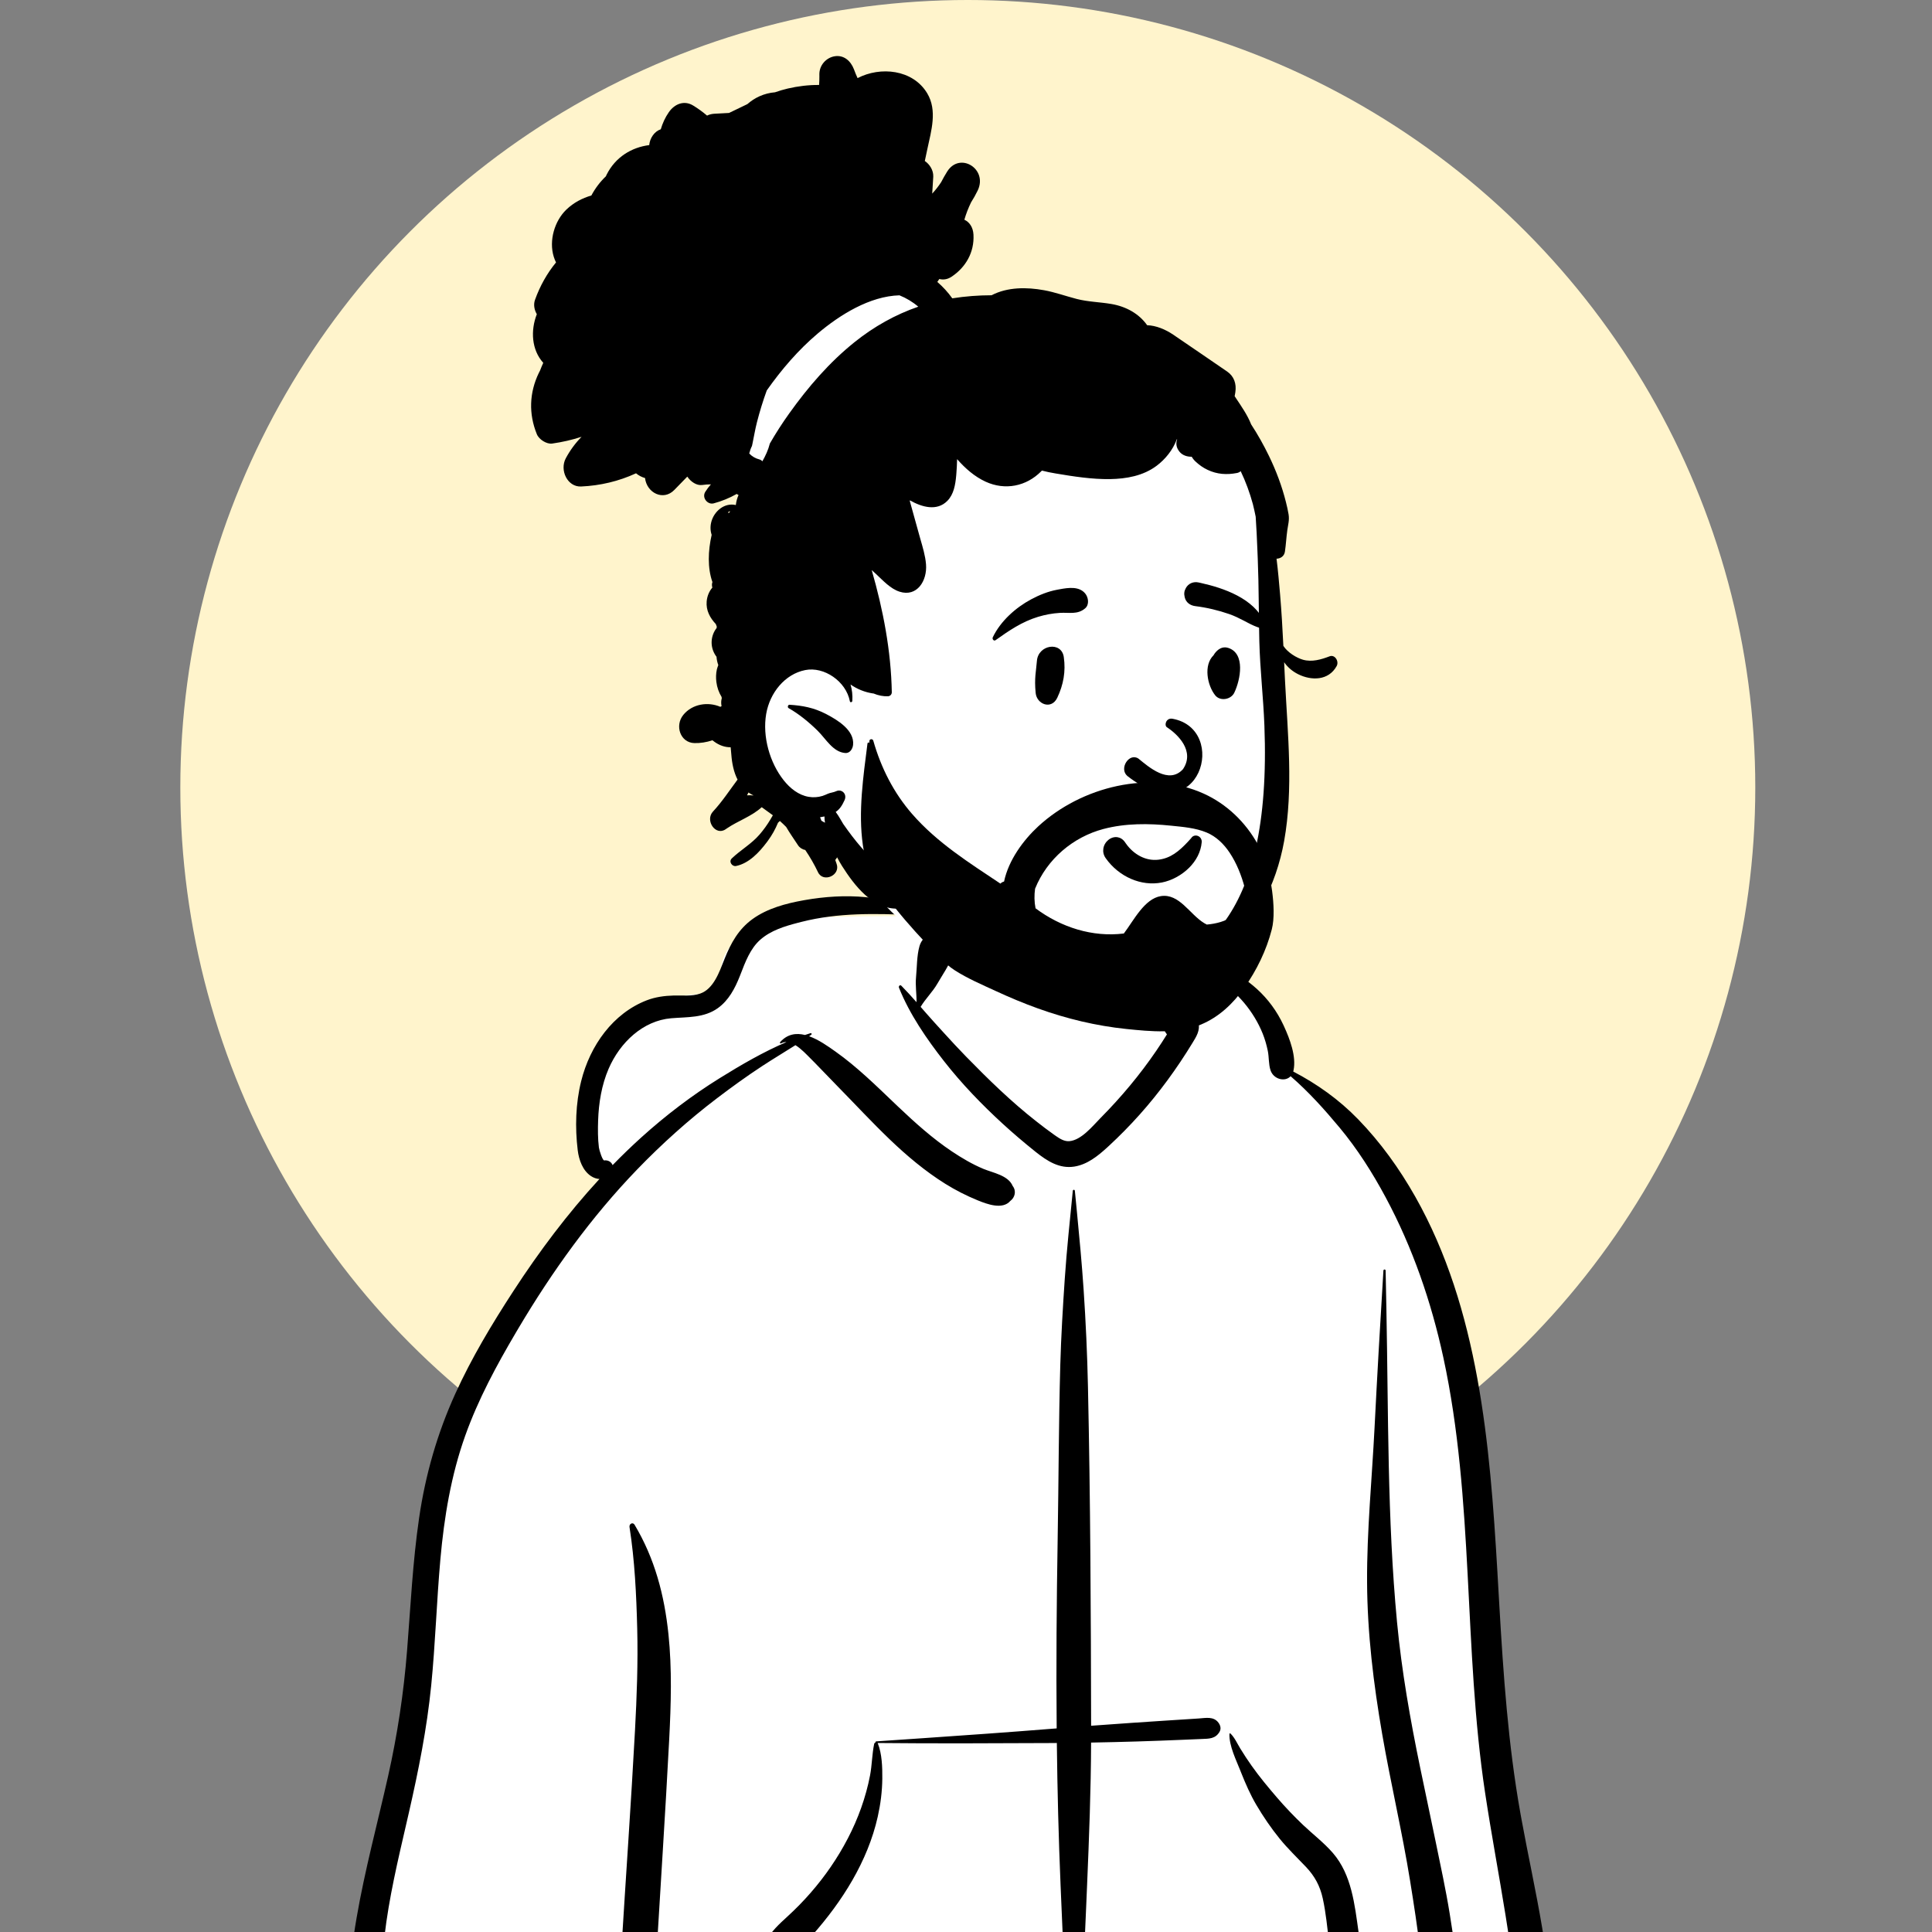 <svg width="300" height="300" viewBox="0 0 300 300" fill="none" xmlns="http://www.w3.org/2000/svg">
<rect x="0" y="0" width="300" height="300" fill="#808080" stroke="none"/>
<g clip-path="url(#clip0)">
<circle cx="150.28" cy="122.28" r="122.28" fill="#FFF4CC"/>
<path fill-rule="evenodd" clip-rule="evenodd" d="M235.377 318.823C239.815 318.595 238.03 310.352 237.711 307.324C234.197 296.266 235.023 284.202 233.641 272.611C232.78 261.791 231.674 251.005 230.743 240.194C228.915 218.247 215.79 173.57 200.812 166.385C198.925 157.594 191.132 149.389 181.272 149.389C174.548 140.937 166.453 134.988 156.071 136.189C151.781 136.397 147.62 141.228 143.509 142.161C141.207 142.498 120.78 141.631 116.688 144.211C113.838 145.765 111.265 148.636 112.103 152.292C113.44 156.721 109.285 151.929 100.616 156.656C82.94 167.928 93.503 183.008 93.971 183.475C82.94 199.771 73.299 212.992 68.838 232.91C65.946 247.698 66.272 262.964 63.849 277.827C62.994 282.981 61.682 287.959 60.262 292.963C58.723 299.513 57.975 315.839 57.127 315.985C55.582 316.392 58.02 319.76 59.657 319.763C105.046 327.757 151.15 320.094 196.783 318.842C209.643 318.367 222.517 318.258 235.377 318.823Z" fill="white"/>
<path fill-rule="evenodd" clip-rule="evenodd" d="M166.582 184.914C166.603 184.693 166.884 184.694 166.905 184.914L167.226 188.198C167.615 192.21 167.991 196.214 168.263 200.244C168.602 205.27 168.829 210.295 168.938 215.332C169.32 232.875 169.395 250.427 169.428 267.974C171.663 267.81 173.898 267.652 176.134 267.498C177.651 267.394 179.169 267.295 180.686 267.196L184.556 266.947L186.149 266.843C187.225 266.773 188.448 266.485 189.201 267.497C189.502 267.903 189.653 268.429 189.372 268.911C188.724 270.02 187.729 269.982 186.604 270.03C185.542 270.075 184.48 270.12 183.418 270.163C181.142 270.257 178.866 270.346 176.59 270.414C174.2 270.485 171.813 270.543 169.424 270.586C169.4 277.994 169.112 285.392 168.799 292.792L168.658 296.122C168.276 305.127 167.865 314.139 167.282 323.132C167.234 323.869 166.253 323.867 166.205 323.132C165.548 313.005 165.114 302.856 164.684 292.715C164.373 285.362 164.191 278.007 164.105 270.651C163.789 270.654 163.473 270.658 163.158 270.659C154.194 270.701 145.233 270.742 136.27 270.653C136.285 270.672 136.299 270.691 136.309 270.715C136.958 272.341 137.02 274.416 137.004 276.161C136.986 278.162 136.732 280.139 136.298 282.085C134.742 289.057 130.731 295.301 126.162 300.464L126.013 300.631C124.936 301.841 123.699 303.055 123.037 304.595C122.362 306.168 122.127 308.007 121.793 309.697L121.755 309.891L120.45 316.286C120.036 318.318 119.919 321.281 118.404 322.746C116.991 324.114 115.119 323.399 114.454 321.639C113.935 320.265 114.452 318.755 114.76 317.382L117.169 306.627C117.565 304.874 117.998 303.108 118.852 301.533C119.728 299.919 121.011 298.749 122.32 297.552C124.8 295.286 127.076 292.691 129.001 289.882C130.925 287.074 132.569 283.978 133.722 280.723C134.3 279.093 134.773 277.4 135.099 275.694C135.41 274.074 135.407 272.397 135.739 270.795C135.761 270.684 135.849 270.608 135.95 270.575C135.926 270.503 135.963 270.407 136.057 270.4L143.388 269.9C149.904 269.454 156.42 268.996 162.93 268.473L164.081 268.385C163.991 258.57 164.067 248.754 164.234 238.936C164.387 229.933 164.39 220.927 164.642 211.925C164.768 207.457 165.038 203 165.339 198.541C165.647 193.981 166.139 189.46 166.582 184.914ZM97.751 237.117C97.673 236.617 98.265 236.307 98.538 236.765C101.66 241.989 103.165 247.663 103.799 253.777C104.359 259.172 104.194 264.645 103.915 270.055C103.618 275.825 103.27 281.593 102.919 287.36L102.38 296.203L101.026 318.373C100.929 319.959 100.59 321.401 99.304 322.138C99.141 322.282 98.971 322.412 98.774 322.524C98.079 322.918 97.157 322.719 96.756 321.962L96.917 322.075C97.057 322.169 96.9 322.038 96.444 321.682L96.058 321.151C95.777 320.703 95.597 320.262 95.525 319.729C95.413 318.901 95.558 317.993 95.609 317.161L96.497 302.624C97.187 291.322 97.993 280.024 98.6 268.717C98.883 263.447 99.081 258.172 98.947 252.893C98.814 247.643 98.562 242.304 97.751 237.117ZM124.755 139.801L124.928 139.77C131.128 138.677 137.87 138.881 143.536 142.055C143.583 142.081 143.562 142.163 143.509 142.161L141.685 142.084C135.911 141.844 130.155 141.702 124.478 143.142L123.897 143.291C121.853 143.82 119.718 144.468 118.076 145.902C116.506 147.272 115.724 149.387 114.973 151.333L114.872 151.59C114.11 153.512 113.145 155.335 111.474 156.537C109.309 158.094 106.706 157.903 104.223 158.114C99.853 158.487 96.28 161.85 94.502 165.965C93.426 168.457 92.967 171.251 92.876 173.976C92.829 175.363 92.823 176.805 92.997 178.183C93.052 178.623 93.566 180.229 93.827 180.19C94.408 180.105 94.94 180.426 95.121 180.92C96.557 179.447 98.034 178.016 99.559 176.637C103.36 173.201 107.454 170.086 111.765 167.409C115.056 165.366 118.527 163.342 122.121 161.811C121.836 161.805 121.555 161.865 121.283 162.015C121.164 162.081 121.046 161.923 121.14 161.818C122.272 160.553 123.628 160.373 124.995 160.71C125.287 160.612 125.579 160.517 125.872 160.426C126.018 160.381 126.09 160.594 125.971 160.677L125.635 160.905C127.127 161.435 128.591 162.477 129.75 163.3C133.08 165.663 136.011 168.552 138.982 171.386L139.522 171.9C142.137 174.379 144.819 176.789 147.79 178.778C149.346 179.819 150.979 180.782 152.693 181.498C154.163 182.113 156.556 182.5 157.244 184.149C157.856 184.938 157.6 185.945 156.883 186.477C155.675 187.889 153.257 186.976 151.817 186.388C150.081 185.679 148.399 184.827 146.795 183.827C143.681 181.886 140.81 179.472 138.135 176.905C135.341 174.224 132.706 171.375 129.989 168.609C128.812 167.411 127.662 166.184 126.483 164.988L125.891 164.392C125.289 163.793 124.432 162.859 123.515 162.294C121.788 163.388 120.035 164.436 118.323 165.558C115.935 167.124 113.616 168.803 111.333 170.538C106.939 173.877 102.774 177.616 98.908 181.624C91.818 188.975 85.777 197.369 80.5 206.257L80.099 206.934C77.1 212.021 74.264 217.272 72.253 222.894C70.041 229.079 68.965 235.584 68.38 242.15C67.8 248.669 67.605 255.221 66.956 261.734C66.291 268.413 64.981 274.946 63.491 281.466L63.136 283.011C61.787 288.851 60.396 294.69 59.703 300.667C59.333 303.86 59.11 307.096 59.16 310.314C59.211 313.552 59.69 316.717 60.077 319.921C60.225 321.148 59.087 322.172 58.07 322.335C56.899 322.521 55.894 321.728 55.53 320.574C54.396 316.975 54.19 312.997 54.225 309.22C54.261 305.385 54.722 301.575 55.371 297.807C56.646 290.394 58.615 283.134 60.262 275.81C61.713 269.354 62.687 262.887 63.212 256.274C63.757 249.412 64.083 242.528 65.078 235.716C66.059 228.991 67.906 222.568 70.69 216.436C73.226 210.853 76.387 205.598 79.701 200.504C83.725 194.319 88.144 188.433 93.085 183.071C92.641 183.05 92.185 182.898 91.767 182.621C90.487 181.773 89.89 180.115 89.707 178.6C89.278 175.058 89.382 171.359 90.24 167.895C91.624 162.308 95.216 157.343 100.423 155.329C101.763 154.811 103.188 154.622 104.608 154.584C105.956 154.549 107.428 154.735 108.728 154.282C110.798 153.559 111.685 150.971 112.463 149.009L112.498 148.919C113.495 146.418 114.691 144.275 116.85 142.714C119.152 141.048 122.038 140.29 124.755 139.801ZM183.665 149.689C185.529 149.003 187.858 149.626 189.68 150.225C191.71 150.893 193.585 152.124 195.194 153.586C196.89 155.127 198.292 157.03 199.283 159.156L199.378 159.361C200.283 161.333 201.313 164.04 200.857 166.207C200.844 166.268 200.829 166.328 200.812 166.385C204.508 168.317 207.922 170.737 210.895 173.804C214.357 177.376 217.288 181.44 219.768 185.83C229.62 203.269 231.354 224.212 232.517 244.099L232.807 249.141C233.439 260.03 234.179 270.892 236.099 281.63L236.239 282.405C238.292 293.648 241.231 304.977 240.933 316.51C240.844 319.966 236.034 319.942 235.895 316.51C235.37 303.592 232.531 291.119 230.608 278.403C227.225 256.03 228.92 232.966 224.127 210.817C222.246 202.125 219.332 193.694 215.171 185.936C213.116 182.103 210.764 178.399 208.009 175.093C205.639 172.247 203.176 169.509 200.406 167.117C199.521 168.059 197.753 167.579 197.291 166.207C196.973 165.264 197.066 164.161 196.862 163.173C196.673 162.257 196.413 161.348 196.065 160.484C195.373 158.764 194.357 157.112 193.184 155.719C191.917 154.214 190.461 152.964 188.831 151.931C187.19 150.892 185.396 150.581 183.665 149.821C183.607 149.796 183.602 149.713 183.665 149.689ZM190.904 269.255C190.907 269.165 191.008 269.122 191.07 269.182C191.723 269.821 192.118 270.737 192.598 271.522C193.153 272.427 193.735 273.314 194.346 274.177C195.569 275.908 196.93 277.539 198.303 279.137C199.58 280.623 200.94 282.046 202.351 283.388C203.881 284.842 205.594 286.139 206.984 287.749C209.882 291.109 210.351 295.72 210.962 300.049L211.029 300.518C211.402 303.087 211.737 305.663 212.038 308.243C212.184 309.498 212.331 310.754 212.45 312.012L212.486 312.411C212.593 313.642 212.622 314.892 211.956 315.968C211.242 317.119 209.621 317.523 208.657 316.419C207.001 314.522 207.312 311.154 207.096 308.714C206.918 306.696 206.716 304.681 206.49 302.669L206.375 301.663C206.109 299.375 205.892 297.04 205.399 294.791C204.964 292.81 204.136 291.315 202.777 289.88C201.408 288.435 199.985 287.086 198.721 285.529C197.38 283.878 196.171 282.108 195.081 280.26C194.149 278.68 193.402 276.96 192.718 275.243L192.605 274.956C191.943 273.281 190.852 271.101 190.904 269.255ZM214.816 197.304C214.83 197.071 215.155 197.067 215.16 197.304C215.201 199.314 215.241 201.323 215.28 203.333C215.596 219.526 215.401 235.757 216.931 251.895C217.653 259.504 218.982 267.001 220.52 274.466C221.307 278.287 222.132 282.098 222.916 285.918C223.681 289.642 224.5 293.384 225.107 297.142C225.703 300.836 226.236 304.558 226.476 308.299L226.505 308.787C226.608 310.599 227.101 313.264 226.161 314.871C225.142 316.611 223.193 316.642 222.101 314.981C221.077 313.422 221.332 310.647 221.151 308.787C220.967 306.891 220.772 304.994 220.551 303.103C220.12 299.414 219.552 295.733 218.961 292.07C217.731 284.44 215.946 276.906 214.629 269.288C213.279 261.482 212.32 253.62 212.279 245.672C212.239 237.657 213.038 229.658 213.441 221.66C213.851 213.538 214.317 205.421 214.816 197.304ZM142.772 146.938C143.181 145.474 144.626 144.559 146.036 144.97C147.328 145.347 148.394 147.012 147.889 148.436C147.338 149.99 146.375 151.316 145.563 152.729C144.813 154.034 143.719 155.062 142.954 156.344L143.796 157.308C144.218 157.789 144.64 158.267 145.067 158.736L146.536 160.352C147.68 161.607 148.831 162.856 150.014 164.068C153.494 167.632 157.029 171.079 160.927 174.131C161.814 174.825 162.708 175.516 163.627 176.163L163.97 176.404C164.601 176.842 165.304 177.273 166.066 177.199C167.917 177.019 169.59 174.931 170.862 173.632L170.928 173.564C174.08 170.38 176.999 166.898 179.551 163.154C180.118 162.322 180.667 161.476 181.201 160.62C179.967 159.09 180.262 156.103 180.194 154.247C180.146 152.942 180.142 151.637 180.135 150.331L180.132 150.068C180.117 149.223 180.081 148.412 180.598 147.716C180.628 147.676 180.69 147.677 180.728 147.699C181.436 148.092 181.654 148.751 181.956 149.491L181.987 149.568C182.355 150.455 182.707 151.351 183.063 152.243C183.435 153.178 183.777 154.126 184.124 155.072C184.285 155.512 184.439 155.953 184.589 156.397C184.681 156.681 184.776 156.963 184.873 157.245L184.896 157.266C185.025 157.382 185.134 157.505 185.228 157.631C185.622 157.841 185.936 158.223 186.083 158.784C186.404 160.006 185.741 161.003 185.149 161.972C182.747 165.913 180.008 169.669 176.964 173.075C175.452 174.768 173.862 176.384 172.206 177.917L171.916 178.183C170.429 179.541 168.814 180.826 166.827 181.144C164.502 181.515 162.61 180.288 160.83 178.874L160.653 178.732C158.965 177.376 157.312 175.972 155.71 174.504C152.445 171.51 149.338 168.295 146.581 164.769C143.899 161.339 141.247 157.503 139.594 153.376C139.493 153.124 139.758 152.861 139.966 153.071C140.774 153.887 141.551 154.748 142.318 155.62C142.34 154.337 142.117 153.043 142.241 151.752C142.392 150.182 142.349 148.449 142.772 146.938Z" fill="black"/>
<path fill-rule="evenodd" clip-rule="evenodd" d="M196.734 91.801C196.188 84.304 197.034 76.445 194.312 69.319C189.565 57.495 176.254 53.553 165.934 49.051C161.8 47.754 147.889 47.573 143.049 45.856C132.093 41.971 129.476 37.342 120.77 44.74C119.301 46.003 118.382 47.377 117.711 49.253L117.738 49.261C117.547 50.044 117.752 50.824 118.184 51.421C114.409 55.517 112.83 61.659 114.767 67.112C121.086 81.302 120.789 88.975 118.753 104.23C116.094 118.472 122.17 123.674 132.234 131.423C131.824 132.267 131.739 133.388 132.273 134.132C143.91 151.495 165.851 159.785 184.651 150.972C192.282 147.366 195.688 138.737 197.633 130.951C199.897 122.233 200.593 113.047 198.75 104.166C198.006 100.059 197.037 95.982 196.734 91.801Z" fill="white"/>
<path fill-rule="evenodd" clip-rule="evenodd" d="M129.611 8.736C131.023 8.511 132.09 9.441 132.597 10.753L132.624 10.823C132.787 11.27 132.968 11.704 133.164 12.13C136.698 10.289 141.742 10.762 143.979 14.491C145.575 17.154 144.601 20.315 144 23.139L143.605 24.999C144.368 25.515 144.944 26.439 144.917 27.396L144.914 27.47L144.753 30.064C145.263 29.516 145.729 28.918 146.145 28.282C146.432 27.723 146.742 27.174 147.075 26.643C149.034 23.514 153.432 26.233 151.815 29.584C151.505 30.23 151.156 30.842 150.782 31.432C150.359 32.303 150.012 33.198 149.746 34.117C150.511 34.471 151.099 35.256 151.161 36.441C151.306 39.209 149.937 41.519 147.759 42.97C147.119 43.397 146.457 43.479 145.858 43.321C145.752 43.472 145.646 43.623 145.545 43.777C146.413 44.526 147.197 45.379 147.87 46.325C149.895 46.003 151.933 45.852 153.97 45.847C156.459 44.552 159.441 44.579 162.116 45.065C163.839 45.377 165.492 45.984 167.187 46.42C168.974 46.879 170.789 46.896 172.596 47.208C174.875 47.601 176.873 48.718 178.129 50.5C179.509 50.544 180.961 51.144 182.164 51.959C184.966 53.856 187.752 55.78 190.548 57.689C191.62 58.422 192.021 59.593 191.824 60.898L191.811 60.982L191.717 61.523L191.938 61.856C192.793 63.139 193.724 64.482 194.277 65.898C195.302 67.466 196.227 69.11 197.047 70.805C198.152 73.082 199.064 75.496 199.682 77.974C199.836 78.601 199.989 79.233 200.09 79.871C200.235 80.774 200.012 81.474 199.891 82.339C199.739 83.437 199.684 84.549 199.523 85.649C199.415 86.378 198.832 86.736 198.221 86.756C198.451 88.612 198.616 90.48 198.774 92.333C198.997 94.981 199.149 97.637 199.28 100.293C199.955 101.334 201.335 102.158 202.332 102.444C203.712 102.836 205.159 102.41 206.464 101.91C207.284 101.595 207.957 102.69 207.557 103.422C206.301 105.719 203.614 105.709 201.579 104.692C200.717 104.263 199.962 103.641 199.401 102.831C199.436 103.602 199.473 104.373 199.509 105.146L199.544 105.846C199.957 114.023 200.851 122.482 199.404 130.578C196.898 144.603 185.967 155.282 172.615 156.111C165.608 156.546 159.773 154.349 156.871 153.123C153.97 151.897 155.097 149.398 157.112 150.112C160.582 151.343 166.956 153.177 172.661 152.385C186.106 150.519 197.507 143.383 196.335 112.652C196.169 108.294 195.658 103.934 195.548 99.576C195.442 95.316 195.481 91.053 195.304 86.795L195.245 85.342C195.176 83.644 195.102 81.939 194.983 80.24C194.838 79.581 194.718 78.913 194.542 78.267C194.062 76.508 193.435 74.799 192.656 73.168C192.484 73.307 192.291 73.407 192.082 73.446C190.495 73.748 189.006 73.663 187.52 72.96C186.827 72.636 186.216 72.204 185.646 71.67C185.375 71.419 185.194 71.175 185.051 70.922C184.333 70.934 183.614 70.704 183.164 70.156C182.65 69.53 182.565 68.885 182.766 68.287L182.787 68.227L182.736 68.207C182.13 69.873 180.922 71.339 179.597 72.329C177.502 73.899 174.881 74.353 172.369 74.394C169.594 74.438 166.668 73.984 163.931 73.521C163.207 73.399 162.488 73.26 161.783 73.073C161.756 73.102 161.728 73.136 161.698 73.165C159.349 75.553 156.044 76.167 153.063 74.804C151.34 74.016 149.895 72.748 148.618 71.295C148.6 72.055 148.563 72.816 148.501 73.57L148.476 73.869C148.348 75.273 148.104 76.761 147.105 77.774C145.49 79.415 143.148 78.757 141.285 77.689C141.287 77.74 141.287 77.794 141.287 77.847C141.79 79.662 142.295 81.478 142.801 83.295L142.91 83.682C143.277 84.972 143.68 86.264 143.791 87.614C144.002 90.194 142.385 92.743 139.684 91.877C138.267 91.424 137.132 90.16 136.043 89.147L135.357 88.516C137.132 94.679 138.363 101.061 138.478 107.492C138.485 107.84 138.203 108.104 137.89 108.116C137.16 108.148 136.374 107.994 135.639 107.684C135.598 107.682 135.557 107.679 135.513 107.672C134.259 107.479 133.095 106.999 132.068 106.289C132.305 107.087 132.41 107.943 132.348 108.838C132.332 109.055 132.013 109.13 131.967 108.891C131.374 105.797 127.964 103.458 125.024 104.051C121.868 104.687 119.544 107.57 118.974 110.85C118.363 114.374 119.532 118.449 121.698 121.168C122.695 122.421 124.007 123.467 125.564 123.731C126.276 123.85 127.015 123.809 127.707 123.594C128.001 123.501 128.276 123.372 128.556 123.25C128.965 123.075 129.443 123.048 129.829 122.863C130.704 122.446 131.583 123.301 131.14 124.255C130.754 125.087 130.408 125.647 129.767 126.077C130.286 126.75 130.757 127.686 130.931 127.937C131.822 129.215 132.727 130.422 133.742 131.59C134.776 132.776 135.904 133.858 137.096 134.861L137.597 135.281C138.745 136.248 139.745 137.144 140.555 138.531C141.193 139.626 140.366 141.111 139.17 141.094C135.426 141.038 132.704 137.546 130.766 134.495C130.49 134.058 130.231 133.598 129.99 133.124C129.902 133.273 129.806 133.412 129.698 133.539L129.911 134.149C130.545 135.943 127.815 137.116 127.022 135.441C126.446 134.227 125.777 133.071 125.033 131.978C124.594 131.912 124.165 131.63 123.926 131.264C123.322 130.335 122.645 129.396 122.073 128.406C121.756 128.086 121.43 127.779 121.097 127.479C121 127.569 120.901 127.659 120.807 127.754C120.389 128.767 119.872 129.691 119.232 130.561L119.094 130.747C117.867 132.39 116.268 134.071 114.289 134.473C113.685 134.595 113.104 133.797 113.639 133.288C115.024 131.966 116.662 131.066 117.939 129.591C118.568 128.864 119.145 128.063 119.642 127.224L119.755 127.03C119.838 126.886 119.923 126.742 120.01 126.596C119.434 126.179 118.857 125.76 118.281 125.34C116.694 126.78 114.627 127.438 112.872 128.631L112.697 128.752C111.11 129.879 109.438 127.386 110.711 126.018C112.113 124.516 113.284 122.724 114.527 121.054C113.942 119.911 113.666 118.56 113.562 117.194C113.521 116.808 113.49 116.421 113.458 116.034C112.566 116.049 111.671 115.725 110.913 115.166L110.626 114.949C109.705 115.261 108.738 115.412 107.812 115.386C105.635 115.317 104.744 112.676 106.106 111.006C107.495 109.299 109.928 108.926 111.855 109.755C111.917 109.721 111.981 109.684 112.043 109.647C111.951 109.199 111.971 108.792 112.076 108.434L112.046 108.216C111.622 107.526 111.343 106.738 111.238 105.905C111.154 105.245 111.171 104.591 111.315 103.94C111.363 103.723 111.462 103.499 111.538 103.273C111.381 102.853 111.289 102.419 111.261 101.982C111.217 101.927 111.173 101.87 111.132 101.808C110.176 100.383 110.369 98.665 111.279 97.512C111.283 97.439 111.29 97.365 111.299 97.292C111.246 97.165 111.197 97.036 111.152 96.906C110.263 95.954 109.61 94.808 109.732 93.388C109.804 92.553 110.127 91.801 110.616 91.239C110.53 90.966 110.521 90.65 110.626 90.386C109.845 88.18 109.944 85.523 110.506 83.056C110.382 82.681 110.318 82.273 110.332 81.842C110.396 80.01 111.889 78.328 113.657 78.35C113.87 78.352 114.07 78.381 114.261 78.424L114.264 78.381C114.332 77.831 114.474 77.323 114.682 76.867C114.58 76.828 114.485 76.772 114.402 76.697C113.269 77.339 112.07 77.829 110.812 78.164C109.888 78.409 108.941 77.294 109.516 76.373C109.782 75.945 110.077 75.561 110.394 75.21C109.943 75.213 109.485 75.246 109.023 75.309C108.191 75.423 107.263 74.821 106.724 74.007C106.053 74.699 105.38 75.389 104.707 76.079C103.003 77.833 100.428 76.543 100.16 74.231C99.652 74.087 99.179 73.843 98.763 73.494C96.076 74.733 93.184 75.414 90.228 75.543C88.106 75.635 86.866 73.011 87.858 71.158C88.524 69.914 89.351 68.797 90.304 67.827C88.825 68.307 87.298 68.654 85.738 68.876C84.895 68.995 83.703 68.254 83.366 67.432C82.075 64.271 82.185 60.977 83.671 57.902C83.729 57.78 83.793 57.663 83.855 57.545C84.009 57.138 84.177 56.736 84.358 56.341C82.53 54.317 82.371 51.307 83.357 48.788C82.962 48.108 82.81 47.288 83.079 46.547C83.844 44.413 84.946 42.443 86.338 40.751C86.205 40.477 86.087 40.187 85.989 39.875C85.206 37.351 86.113 34.305 87.943 32.547C89.094 31.44 90.417 30.776 91.829 30.352C92.424 29.235 93.189 28.228 94.08 27.379C94.115 27.299 94.149 27.218 94.188 27.138C95.575 24.363 98.102 22.875 100.81 22.531C100.915 21.446 101.604 20.41 102.606 20.073C102.881 19.134 103.292 18.237 103.857 17.422C104.746 16.14 106.223 15.535 107.615 16.376C108.377 16.837 109.108 17.366 109.792 17.951C110.099 17.798 110.448 17.699 110.841 17.668L110.94 17.661L113.205 17.539C114.154 17.093 115.1 16.625 116.048 16.169C116.618 15.669 117.254 15.252 117.948 14.942C118.733 14.594 119.537 14.396 120.343 14.33C120.998 14.103 121.657 13.903 122.328 13.747C123.903 13.382 125.552 13.177 127.188 13.194C127.221 12.744 127.238 12.29 127.234 11.829L127.231 11.599C127.194 10.123 128.304 8.946 129.611 8.736ZM128.023 126.779C127.798 126.83 127.571 126.872 127.344 126.901C127.413 127.081 127.481 127.262 127.548 127.442C127.732 127.552 127.918 127.657 128.104 127.755C128.049 127.423 128.017 127.089 128.023 126.779ZM116.224 123.056L116.071 123.354C116.046 123.403 116.022 123.452 115.998 123.499C116.322 123.472 116.648 123.48 116.969 123.519L116.968 123.482C116.927 123.467 116.886 123.454 116.846 123.433C116.624 123.32 116.418 123.193 116.224 123.056ZM122.601 109.435C124.633 109.561 126.354 109.892 128.202 110.836L128.361 110.918C129.994 111.779 132.695 113.369 132.468 115.649C132.403 116.298 131.96 116.981 131.262 116.929C129.349 116.79 128.256 114.742 126.96 113.464C125.653 112.176 124.048 110.852 122.465 109.967C122.242 109.842 122.33 109.448 122.573 109.435L122.601 109.435ZM113.386 79.393C112.899 79.41 113.063 79.913 113.313 79.493C113.334 79.459 113.359 79.425 113.386 79.393ZM139.669 45.857C135.058 45.985 130.417 48.876 126.963 51.799C123.957 54.341 121.362 57.365 119.064 60.624C118.473 62.247 117.966 63.904 117.537 65.574C117.254 66.676 117.077 67.79 116.841 68.902L116.767 69.243C116.582 69.612 116.443 70.009 116.343 70.419C116.762 70.865 117.305 71.184 117.903 71.335C118.096 71.384 118.256 71.49 118.382 71.629C118.864 70.776 119.284 69.876 119.529 68.922L119.538 68.877C120.463 67.268 121.469 65.709 122.546 64.203C125.518 60.045 128.791 56.255 132.725 53.102C135.708 50.712 139.043 48.84 142.59 47.623C141.722 46.879 140.736 46.291 139.669 45.857Z" fill="black"/>
<path fill-rule="evenodd" clip-rule="evenodd" d="M175.623 136.47C174.079 135.802 172.702 134.686 171.695 133.261C171.344 132.766 171.254 132.242 171.327 131.764C171.41 131.226 171.709 130.738 172.118 130.411C172.528 130.083 173.041 129.921 173.537 130.004C173.968 130.076 174.397 130.326 174.737 130.846L174.808 130.95C175.406 131.81 176.187 132.515 177.076 132.97C177.933 133.409 178.891 133.613 179.883 133.494C181.771 133.268 183.073 132.183 184.457 130.71C184.628 130.524 184.8 130.333 184.973 130.138C185.081 129.961 185.233 129.847 185.4 129.788C185.587 129.722 185.798 129.726 185.991 129.797C186.177 129.866 186.343 129.997 186.455 130.171C186.561 130.336 186.621 130.54 186.602 130.775C186.475 132.302 185.723 133.664 184.656 134.734C183.47 135.922 181.898 136.744 180.419 137.032C178.788 137.349 177.127 137.122 175.623 136.47ZM181.188 112.923C182.922 114.042 185.565 116.652 183.699 119.427C181.503 121.874 178.341 119.069 176.783 117.8C175.338 116.817 173.714 119.346 175.055 120.494C186.314 129.345 190.884 113.216 182.065 111.607C181.094 111.429 180.733 112.577 181.188 112.923ZM161.011 102.627C161.202 100.101 164.825 99.528 165.185 102.027C165.508 104.265 165.128 106.322 164.178 108.337C163.271 110.263 160.99 109.365 160.818 107.611C160.586 105.261 160.891 104.198 161.011 102.627ZM188.586 101.509C189.091 100.806 189.82 100.327 190.694 100.598C193.424 101.445 192.619 105.559 191.661 107.562C191.14 108.65 189.456 108.926 188.695 107.968C187.455 106.406 186.861 103.288 188.438 101.749C188.48 101.67 188.528 101.589 188.586 101.509ZM164.14 91.576L164.571 91.496C165.905 91.251 167.563 91.015 168.507 92.154C169.008 92.758 169.18 93.88 168.507 94.458C167.324 95.475 166.016 95.081 164.598 95.167C163.429 95.238 162.306 95.443 161.18 95.785C158.711 96.534 156.699 97.903 154.59 99.405C154.313 99.602 154.03 99.226 154.162 98.951C155.38 96.419 157.739 94.339 160.103 93.071C161.364 92.394 162.744 91.833 164.14 91.576ZM186.098 90.441L186.428 90.513C190.019 91.31 194.685 92.903 196.386 96.648C196.451 97.178 196.383 97.291 196.327 97.365L196.308 97.39C196.262 97.454 196.226 97.541 196.01 97.613C195.95 97.598 195.889 97.582 195.828 97.564C195.048 97.348 194.431 97.049 193.834 96.739L193.187 96.4C192.436 96.009 191.678 95.632 190.875 95.354C189.161 94.76 187.398 94.342 185.608 94.119C185.22 94.071 184.846 93.932 184.552 93.693C184.272 93.467 184.058 93.154 183.961 92.738C183.834 92.199 183.871 91.791 184.143 91.305C184.347 90.94 184.64 90.687 184.977 90.542C185.32 90.394 185.71 90.359 186.098 90.441Z" fill="black"/>
<path fill-rule="evenodd" clip-rule="evenodd" d="M160.726 137.998C162.586 133.373 166.644 129.973 171.317 128.731C174.748 127.82 178.35 127.849 181.847 128.211C183.68 128.399 185.646 128.553 187.373 129.275C188.848 129.893 190.05 131.06 190.953 132.429C192.029 134.053 192.761 135.91 193.275 137.815C193.347 138.085 193.416 138.358 193.48 138.632C193.257 140.069 192.782 141.292 191.529 142.195C190.306 143.077 188.847 143.438 187.392 143.566C187.249 143.493 187.112 143.418 186.985 143.342C184.718 141.964 183.123 138.708 180.262 139.148C177.708 139.542 176.028 142.953 174.509 144.954C169.635 145.557 164.765 144.001 160.799 141.042C160.598 140.029 160.586 139.008 160.726 137.998ZM196.793 134.49C196.403 133.328 195.912 132.203 195.329 131.143C193.405 127.637 190.451 124.844 186.944 123.248C178.648 119.476 167.913 122.135 161.213 128.32C158.925 130.435 156.61 133.543 155.911 136.885C155.702 136.929 155.504 137.045 155.342 137.207C150.501 133.971 145.517 130.858 141.616 126.372C138.783 123.113 136.813 119.256 135.606 115.018C135.508 114.669 134.978 114.72 134.994 115.106C134.999 115.196 135.003 115.287 135.008 115.377C134.957 115.211 134.719 115.296 134.7 115.457C134.051 120.606 133.239 126.065 133.987 131.24C134.434 134.328 135.756 136.589 137.522 139.031C139.414 141.647 141.556 144.081 143.747 146.415C145.137 147.897 146.589 149.606 148.291 150.692C150.27 151.954 152.516 152.914 154.628 153.888C156.777 154.881 158.958 155.799 161.181 156.595C165.624 158.192 170.216 159.295 174.888 159.779C178.629 160.164 182.905 160.584 186.49 159.09C189.237 157.945 191.455 155.875 193.215 153.385C195.13 150.673 196.644 147.583 197.481 144.325C198.351 140.941 196.976 135.035 196.793 134.49Z" fill="black"/>
</g>
<defs>
<clipPath id="clip0">
<rect width="299.998" height="300" fill="white"/>
</clipPath>
</defs>
</svg>
